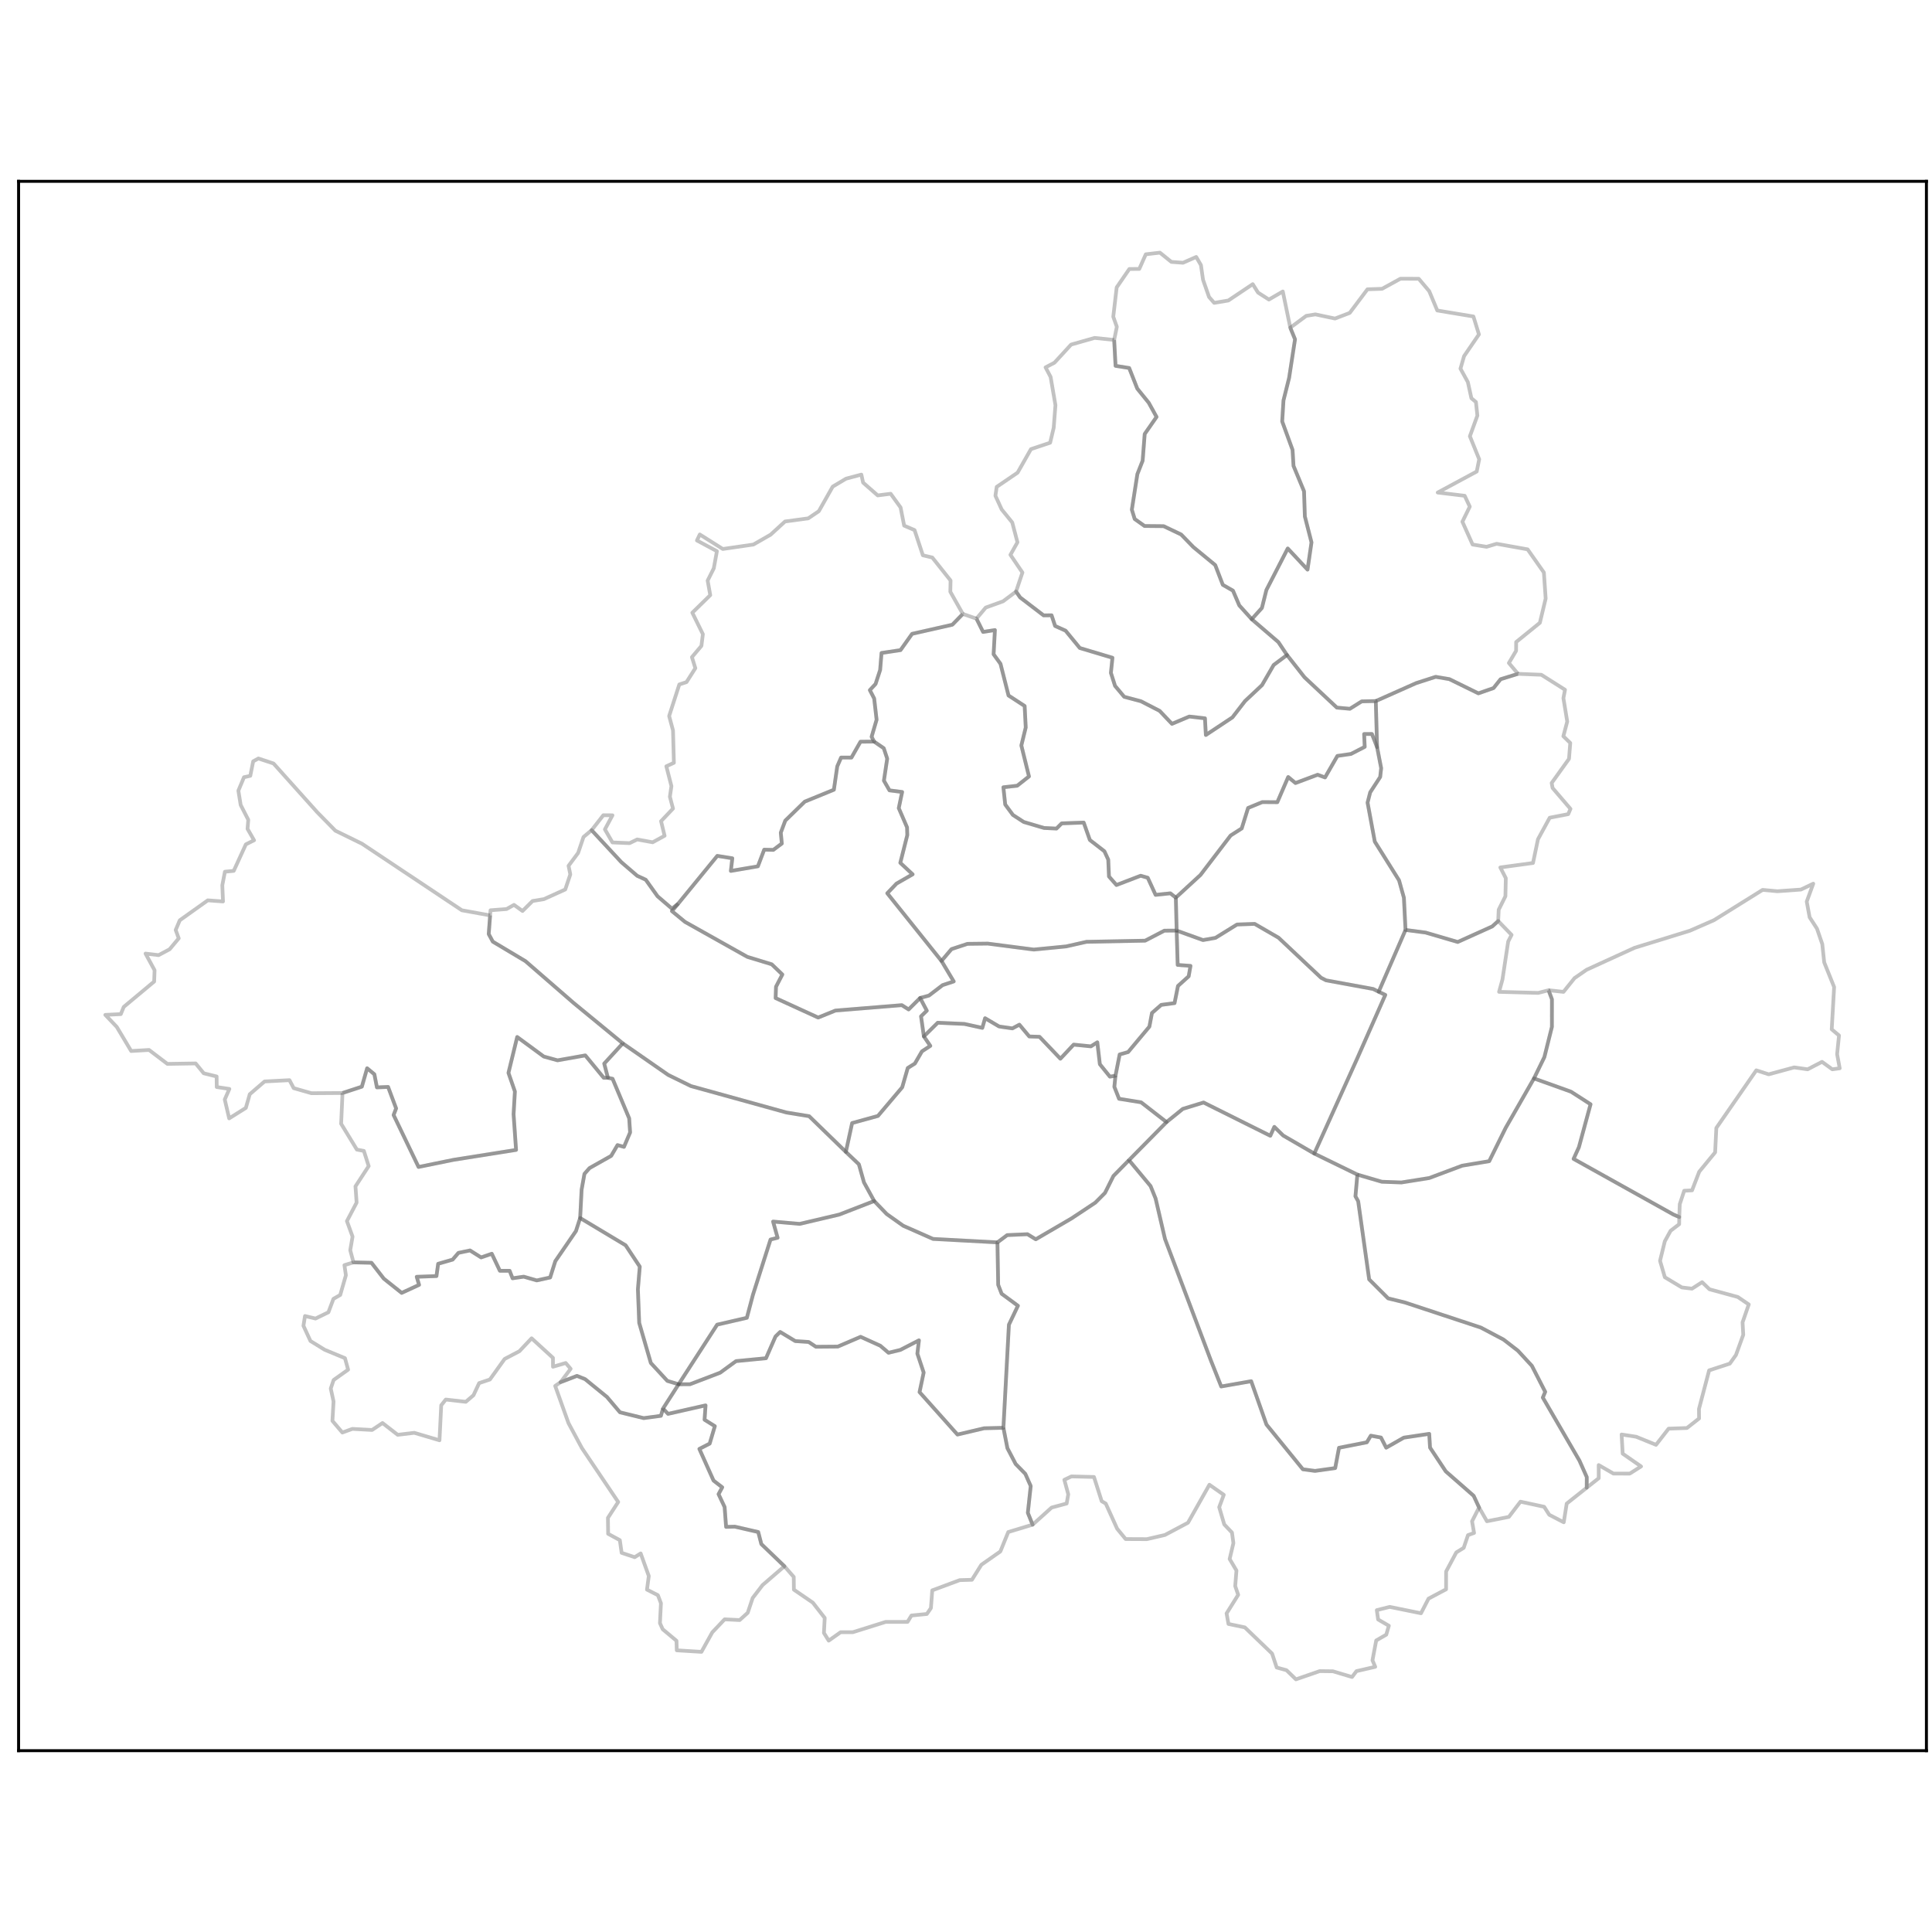 <?xml version="1.0" encoding="utf-8" standalone="no"?>
<!DOCTYPE svg PUBLIC "-//W3C//DTD SVG 1.1//EN"
  "http://www.w3.org/Graphics/SVG/1.1/DTD/svg11.dtd">
<!-- Created with matplotlib (https://matplotlib.org/) -->
<svg height="519.84pt" version="1.1" viewBox="0 0 519.84 519.84" width="519.84pt" xmlns="http://www.w3.org/2000/svg" xmlns:xlink="http://www.w3.org/1999/xlink">
 <defs>
  <style type="text/css">
*{stroke-linecap:butt;stroke-linejoin:round;}
  </style>
 </defs>
 <g id="figure_1">
  <g id="patch_1">
   <path d="M 0 519.84 
L 519.84 519.84 
L 519.84 0 
L 0 0 
z
" style="fill:#ffffff;"/>
  </g>
  <g id="axes_1">
   <g id="patch_2">
    <path d="M 5 471.053 
L 518.34 471.053 
L 518.34 48.787 
L 5 48.787 
z
" style="fill:#ffffff;"/>
   </g>
   <g id="PatchCollection_1">
    <path clip-path="url(#p4bfa4cb6cc)" d="M 416.67 266.443 
L 420.685 266.88 
L 423.666 263.169 
L 426.883 260.943 
L 439.805 255.026 
L 454.713 250.419 
L 461.187 247.585 
L 474.26 239.441 
L 478.226 239.806 
L 484.564 239.355 
L 487.892 237.768 
L 486.133 242.585 
L 486.913 246.817 
L 488.893 249.874 
L 490.316 254.023 
L 490.835 258.944 
L 493.505 265.585 
L 492.859 276.967 
L 494.818 278.609 
L 494.31 283.659 
L 495.006 287.443 
L 493.015 287.716 
L 490.245 285.707 
L 486.39 287.715 
L 482.742 287.204 
L 475.902 289.066 
L 472.562 287.99 
L 461.809 303.5 
L 461.488 310.065 
L 457.208 315.271 
L 455.281 320.28 
L 453.162 320.395 
L 451.97 324.015 
L 451.838 327.472 
L 450.268 326.792 
L 423.402 311.819 
L 424.833 308.673 
L 427.967 297.122 
L 422.712 293.743 
L 412.745 290.169 
L 415.542 284.434 
L 417.569 276.294 
L 417.578 268.881 
L 416.67 266.443 
" style="fill:none;stroke:#333333;stroke-opacity:0.3;"/>
    <path clip-path="url(#p4bfa4cb6cc)" d="M 365.226 316.044 
L 371.799 317.97 
L 377.07 318.164 
L 384.548 316.974 
L 393.433 313.645 
L 400.698 312.44 
L 405.122 303.488 
L 412.745 290.169 
L 422.712 293.743 
L 427.967 297.122 
L 424.833 308.673 
L 423.402 311.819 
L 450.268 326.792 
L 451.838 327.472 
L 451.81 329.4 
L 449.496 331.169 
L 447.948 333.997 
L 446.661 339.245 
L 447.959 343.663 
L 452.534 346.409 
L 455.265 346.736 
L 457.983 344.992 
L 459.961 346.901 
L 467.603 348.987 
L 470.537 350.985 
L 468.869 355.796 
L 469.054 359.153 
L 467.09 364.581 
L 465.438 366.91 
L 459.873 368.722 
L 457.138 379.113 
L 457.162 381.674 
L 453.899 384.234 
L 448.973 384.405 
L 445.585 388.755 
L 440.225 386.579 
L 436.322 385.977 
L 436.611 391.137 
L 441.556 394.566 
L 438.513 396.501 
L 434.122 396.494 
L 430.159 394.2 
L 430.167 397.738 
L 426.942 400.287 
L 426.951 397.441 
L 424.984 393.019 
L 415.121 376.046 
L 415.769 374.501 
L 412.181 367.499 
L 408.415 363.418 
L 404.553 360.436 
L 398.441 357.204 
L 377.976 350.442 
L 373.492 349.343 
L 368.399 344.239 
L 365.445 323.222 
L 364.707 321.886 
L 365.226 316.044 
" style="fill:none;stroke:#333333;stroke-opacity:0.3;"/>
    <path clip-path="url(#p4bfa4cb6cc)" d="M 353.631 310.388 
L 365.226 316.044 
L 364.707 321.886 
L 365.445 323.222 
L 368.399 344.239 
L 373.492 349.343 
L 377.976 350.442 
L 398.441 357.204 
L 404.553 360.436 
L 408.415 363.418 
L 412.181 367.499 
L 415.769 374.501 
L 415.121 376.046 
L 424.984 393.019 
L 426.951 397.441 
L 426.942 400.287 
L 421.551 404.567 
L 420.756 409.601 
L 416.85 407.573 
L 415.483 405.427 
L 409.111 404.051 
L 405.982 408.15 
L 400.084 409.319 
L 397.969 405.608 
L 396.518 402.476 
L 389.011 395.902 
L 384.778 389.51 
L 384.559 385.804 
L 377.722 386.824 
L 372.979 389.529 
L 371.574 386.797 
L 368.843 386.295 
L 367.771 388.083 
L 360.284 389.551 
L 359.258 395.016 
L 353.834 395.774 
L 350.557 395.336 
L 340.763 383.297 
L 336.654 371.641 
L 328.588 373.057 
L 325.804 366.041 
L 313.461 333.363 
L 310.93 322.464 
L 309.581 319.131 
L 303.775 312.16 
L 313.876 301.919 
L 318.262 298.361 
L 323.839 296.649 
L 341.802 305.601 
L 342.885 303.205 
L 345.257 305.532 
L 353.631 310.388 
" style="fill:none;stroke:#333333;stroke-opacity:0.3;"/>
    <path clip-path="url(#p4bfa4cb6cc)" d="M 303.775 312.16 
L 309.581 319.131 
L 310.93 322.464 
L 313.461 333.363 
L 325.804 366.041 
L 328.588 373.057 
L 336.654 371.641 
L 340.763 383.297 
L 350.557 395.336 
L 353.834 395.774 
L 359.258 395.016 
L 360.284 389.551 
L 367.771 388.083 
L 368.843 386.295 
L 371.574 386.797 
L 372.979 389.529 
L 377.722 386.824 
L 384.559 385.804 
L 384.778 389.51 
L 389.011 395.902 
L 396.518 402.476 
L 397.969 405.608 
L 396.083 409.337 
L 396.623 412.466 
L 394.993 413.054 
L 393.835 416.476 
L 391.84 417.71 
L 389.103 422.84 
L 389.093 427.633 
L 384.371 430.141 
L 382.346 434.077 
L 373.921 432.362 
L 370.456 433.238 
L 370.81 435.758 
L 373.698 437.436 
L 372.997 439.841 
L 370.293 441.398 
L 369.291 446.729 
L 370.032 448.489 
L 364.985 449.652 
L 363.789 451.229 
L 358.652 449.689 
L 355.097 449.646 
L 348.693 451.859 
L 346.156 449.398 
L 343.522 448.678 
L 342.28 444.933 
L 334.941 437.874 
L 330.539 436.953 
L 330.036 434.113 
L 333.158 429.116 
L 332.357 426.768 
L 332.691 422.578 
L 330.859 419.475 
L 331.871 415.203 
L 331.486 412.364 
L 329.408 410.176 
L 328.046 405.54 
L 329.28 402.208 
L 325.414 399.495 
L 319.653 409.718 
L 313.44 413.014 
L 308.573 414.138 
L 302.873 414.111 
L 300.583 411.321 
L 297.521 404.558 
L 296.43 403.929 
L 294.353 397.407 
L 288.288 397.257 
L 286.381 398.169 
L 287.436 402.075 
L 287.003 404.547 
L 282.957 405.638 
L 277.843 410.246 
L 276.557 407.045 
L 277.334 399.848 
L 275.883 396.576 
L 273.278 393.909 
L 271.059 389.652 
L 269.987 384.174 
L 271.466 356.44 
L 273.893 351.337 
L 269.511 348.114 
L 268.581 345.702 
L 268.383 334.285 
L 271.001 332.331 
L 276.462 332.086 
L 278.69 333.455 
L 288.326 327.831 
L 294.699 323.606 
L 297.316 320.977 
L 299.593 316.409 
L 303.775 312.16 
" style="fill:none;stroke:#333333;stroke-opacity:0.3;"/>
    <path clip-path="url(#p4bfa4cb6cc)" d="M 269.987 384.174 
L 271.059 389.652 
L 273.278 393.909 
L 275.883 396.576 
L 277.334 399.848 
L 276.557 407.045 
L 277.843 410.246 
L 271.288 412.225 
L 269.167 417.448 
L 264.047 421.033 
L 261.517 425.071 
L 258.225 425.164 
L 250.84 427.912 
L 250.481 432.686 
L 249.385 434.272 
L 245.24 434.684 
L 244.193 436.396 
L 238.31 436.4 
L 229.493 439.169 
L 226.186 439.179 
L 222.98 441.445 
L 221.693 439.376 
L 221.904 435.325 
L 218.708 431.222 
L 213.612 427.729 
L 213.57 424.3 
L 211.063 421.421 
L 204.856 415.462 
L 204.015 412.22 
L 197.719 410.774 
L 195.37 410.837 
L 194.971 405.495 
L 193.34 402.029 
L 194.332 400.188 
L 191.994 398.379 
L 188.175 389.855 
L 190.95 388.431 
L 192.344 383.736 
L 189.576 382.008 
L 189.842 378.143 
L 179.749 380.426 
L 178.404 378.993 
L 182.596 372.462 
L 185.648 372.458 
L 193.771 369.35 
L 198.041 366.236 
L 206.102 365.456 
L 208.667 359.601 
L 209.918 358.387 
L 213.985 360.844 
L 217.592 361.084 
L 219.536 362.37 
L 225.437 362.321 
L 231.565 359.695 
L 236.855 362.09 
L 239.081 363.991 
L 242.256 363.219 
L 247.258 360.639 
L 246.835 364.228 
L 248.532 369.308 
L 247.421 374.574 
L 257.621 385.996 
L 264.791 384.302 
L 269.987 384.174 
" style="fill:none;stroke:#333333;stroke-opacity:0.3;"/>
    <path clip-path="url(#p4bfa4cb6cc)" d="M 268.383 334.285 
L 268.581 345.702 
L 269.511 348.114 
L 273.893 351.337 
L 271.466 356.44 
L 269.987 384.174 
L 264.791 384.302 
L 257.621 385.996 
L 247.421 374.574 
L 248.532 369.308 
L 246.835 364.228 
L 247.258 360.639 
L 242.256 363.219 
L 239.081 363.991 
L 236.855 362.09 
L 231.565 359.695 
L 225.437 362.321 
L 219.536 362.37 
L 217.592 361.084 
L 213.985 360.844 
L 209.918 358.387 
L 208.667 359.601 
L 206.102 365.456 
L 198.041 366.236 
L 193.771 369.35 
L 185.648 372.458 
L 182.596 372.462 
L 192.967 356.422 
L 200.953 354.58 
L 202.59 348.402 
L 207.328 333.518 
L 209.229 333.044 
L 208.01 328.684 
L 215.175 329.309 
L 225.818 326.805 
L 235.216 323.156 
L 238.583 326.657 
L 243.026 329.81 
L 251.054 333.355 
L 268.383 334.285 
" style="fill:none;stroke:#333333;stroke-opacity:0.3;"/>
    <path clip-path="url(#p4bfa4cb6cc)" d="M 167.57 280.737 
L 179.798 289.232 
L 185.911 292.229 
L 211.6 299.337 
L 217.71 300.333 
L 227.596 309.94 
L 231.097 313.273 
L 232.47 318.152 
L 235.216 323.156 
L 225.818 326.805 
L 215.175 329.309 
L 208.01 328.684 
L 209.229 333.044 
L 207.328 333.518 
L 202.59 348.402 
L 200.953 354.58 
L 192.967 356.422 
L 182.596 372.462 
L 179.565 371.554 
L 175.117 366.731 
L 171.991 355.954 
L 171.639 346.925 
L 172.143 340.813 
L 168.339 335.071 
L 156.101 327.735 
L 156.491 320.104 
L 157.258 315.838 
L 158.626 314.292 
L 164.448 311.011 
L 166.15 308.107 
L 167.892 308.587 
L 169.544 304.704 
L 169.293 300.917 
L 164.823 290.265 
L 163.567 289.99 
L 162.574 286.18 
L 167.57 280.737 
" style="fill:none;stroke:#333333;stroke-opacity:0.3;"/>
    <path clip-path="url(#p4bfa4cb6cc)" d="M 178.404 378.993 
L 179.749 380.426 
L 189.842 378.143 
L 189.576 382.008 
L 192.344 383.736 
L 190.95 388.431 
L 188.175 389.855 
L 191.994 398.379 
L 194.332 400.188 
L 193.34 402.029 
L 194.971 405.495 
L 195.37 410.837 
L 197.719 410.774 
L 204.015 412.22 
L 204.856 415.462 
L 211.063 421.421 
L 205.179 426.496 
L 202.524 429.959 
L 201.191 433.947 
L 199.021 435.907 
L 194.974 435.71 
L 191.658 439.205 
L 188.738 444.458 
L 182.101 444.05 
L 182.023 441.484 
L 178.309 438.376 
L 177.572 436.735 
L 177.838 431.372 
L 177.017 429.214 
L 174.079 427.719 
L 174.571 424.055 
L 172.386 417.978 
L 170.775 418.992 
L 167.264 417.818 
L 166.777 414.406 
L 163.629 412.703 
L 163.575 408.407 
L 166.337 404.14 
L 156.572 389.634 
L 152.96 382.909 
L 149.38 372.91 
L 150.825 371.905 
L 155.239 370.208 
L 157.424 371.079 
L 163.315 375.878 
L 166.814 380.007 
L 173.205 381.572 
L 177.829 380.951 
L 178.404 378.993 
" style="fill:none;stroke:#333333;stroke-opacity:0.3;"/>
    <path clip-path="url(#p4bfa4cb6cc)" d="M 95.113 339.667 
L 99.954 339.776 
L 103.267 344.041 
L 108.077 347.877 
L 112.762 345.716 
L 112.124 343.545 
L 117.436 343.351 
L 117.895 340.044 
L 121.787 338.922 
L 123.35 337.105 
L 126.465 336.452 
L 129.453 338.336 
L 132.324 337.341 
L 134.499 341.925 
L 137.125 341.927 
L 137.915 343.946 
L 140.92 343.513 
L 144.422 344.521 
L 148.029 343.728 
L 149.415 339.342 
L 154.969 331.238 
L 156.101 327.735 
L 168.339 335.071 
L 172.143 340.813 
L 171.639 346.925 
L 171.991 355.954 
L 175.117 366.731 
L 179.565 371.554 
L 182.596 372.462 
L 178.404 378.993 
L 177.829 380.951 
L 173.205 381.572 
L 166.814 380.007 
L 163.315 375.878 
L 157.424 371.079 
L 155.239 370.208 
L 150.825 371.905 
L 153.542 368.303 
L 152.214 366.74 
L 148.79 367.75 
L 148.781 365.35 
L 143.038 360.092 
L 139.755 363.57 
L 135.781 365.652 
L 131.82 371.177 
L 128.92 372.153 
L 127.398 375.415 
L 125.337 377.183 
L 119.943 376.575 
L 118.718 378.118 
L 118.251 387.535 
L 111.466 385.522 
L 107.009 386.063 
L 102.92 382.891 
L 100.116 384.758 
L 94.8 384.471 
L 92.116 385.448 
L 89.446 382.311 
L 89.746 377.085 
L 88.994 373.61 
L 89.768 371.314 
L 93.668 368.533 
L 92.816 365.436 
L 87.363 363.179 
L 83.533 360.819 
L 81.648 356.73 
L 82.065 354.097 
L 84.891 354.78 
L 88.364 353.093 
L 89.722 349.478 
L 91.543 348.434 
L 93.068 343.133 
L 92.673 340.409 
L 95.113 339.667 
" style="fill:none;stroke:#333333;stroke-opacity:0.3;"/>
    <path clip-path="url(#p4bfa4cb6cc)" d="M 131.875 246.303 
L 131.498 251.326 
L 132.601 253.369 
L 141.391 258.617 
L 154.334 269.856 
L 167.57 280.737 
L 162.574 286.18 
L 163.567 289.99 
L 162.441 289.999 
L 157.486 283.975 
L 150.018 285.303 
L 146.318 284.283 
L 139.161 279.023 
L 136.809 288.678 
L 138.544 293.684 
L 138.189 299.794 
L 138.855 309.403 
L 121.996 312.077 
L 112.615 313.993 
L 105.904 300.015 
L 106.584 298.238 
L 104.422 292.458 
L 101.419 292.584 
L 100.73 289.05 
L 98.783 287.438 
L 97.363 292.387 
L 92.16 294.093 
L 83.806 294.151 
L 79.03 292.785 
L 77.888 290.639 
L 71.188 290.986 
L 67.201 294.424 
L 66.147 298.104 
L 61.66 300.919 
L 60.473 295.837 
L 61.716 292.999 
L 58.316 292.488 
L 58.287 289.643 
L 54.823 288.787 
L 52.644 286.135 
L 45.039 286.258 
L 40.108 282.51 
L 35.293 282.793 
L 31.418 276.309 
L 28.334 273.072 
L 32.507 272.866 
L 33.293 270.931 
L 41.479 264.104 
L 41.591 261.057 
L 39.16 256.58 
L 42.676 256.998 
L 45.638 255.421 
L 48.091 252.481 
L 47.271 250.228 
L 48.369 247.626 
L 55.906 242.253 
L 60.003 242.555 
L 59.818 238.206 
L 60.517 234.552 
L 62.893 234.32 
L 66.151 227.192 
L 68.361 226.089 
L 66.602 223.017 
L 66.804 220.584 
L 64.758 216.591 
L 64.136 212.745 
L 65.652 209.124 
L 67.347 208.745 
L 68.127 204.847 
L 69.524 204.08 
L 73.598 205.43 
L 85.37 218.56 
L 90.243 223.516 
L 97.38 227.008 
L 124.275 244.928 
L 131.875 246.303 
" style="fill:none;stroke:#333333;stroke-opacity:0.3;"/>
    <path clip-path="url(#p4bfa4cb6cc)" d="M 92.16 294.093 
L 97.363 292.387 
L 98.783 287.438 
L 100.73 289.05 
L 101.419 292.584 
L 104.422 292.458 
L 106.584 298.238 
L 105.904 300.015 
L 112.615 313.993 
L 121.996 312.077 
L 138.855 309.403 
L 138.189 299.794 
L 138.544 293.684 
L 136.809 288.678 
L 139.161 279.023 
L 146.318 284.283 
L 150.018 285.303 
L 157.486 283.975 
L 162.441 289.999 
L 163.567 289.99 
L 164.823 290.265 
L 169.293 300.917 
L 169.544 304.704 
L 167.892 308.587 
L 166.15 308.107 
L 164.448 311.011 
L 158.626 314.292 
L 157.258 315.838 
L 156.491 320.104 
L 156.101 327.735 
L 154.969 331.238 
L 149.415 339.342 
L 148.029 343.728 
L 144.422 344.521 
L 140.92 343.513 
L 137.915 343.946 
L 137.125 341.927 
L 134.499 341.925 
L 132.324 337.341 
L 129.453 338.336 
L 126.465 336.452 
L 123.35 337.105 
L 121.787 338.922 
L 117.895 340.044 
L 117.436 343.351 
L 112.124 343.545 
L 112.762 345.716 
L 108.077 347.877 
L 103.267 344.041 
L 99.954 339.776 
L 95.113 339.667 
L 94.241 336.393 
L 94.86 332.735 
L 93.346 328.558 
L 95.953 323.58 
L 95.645 319.214 
L 99.202 313.76 
L 97.909 309.676 
L 96.022 309.316 
L 91.788 302.375 
L 92.16 294.093 
" style="fill:none;stroke:#333333;stroke-opacity:0.3;"/>
    <path clip-path="url(#p4bfa4cb6cc)" d="M 182.486 243.138 
L 180.791 245.15 
L 184.328 248.062 
L 201.077 257.46 
L 207.648 259.461 
L 210.504 262.202 
L 208.799 265.501 
L 208.695 268.552 
L 220.139 273.792 
L 224.782 271.912 
L 242.652 270.455 
L 244.481 271.608 
L 247.576 268.521 
L 249.377 271.941 
L 247.821 273.461 
L 248.584 278.863 
L 250.319 281.412 
L 248.063 282.887 
L 246.16 286.171 
L 244.247 287.366 
L 242.76 292.548 
L 236.228 300.264 
L 229.281 302.178 
L 227.596 309.94 
L 217.71 300.333 
L 211.6 299.337 
L 185.911 292.229 
L 179.798 289.232 
L 167.57 280.737 
L 154.334 269.856 
L 141.391 258.617 
L 132.601 253.369 
L 131.498 251.326 
L 131.875 246.303 
L 131.978 244.926 
L 136.304 244.595 
L 138.303 243.478 
L 140.597 245.115 
L 143.295 242.433 
L 146.352 241.929 
L 152.089 239.333 
L 153.452 235.27 
L 152.978 232.965 
L 155.552 229.503 
L 157.009 225.199 
L 159.189 223.375 
L 167.183 231.985 
L 171.447 235.648 
L 173.747 236.706 
L 176.926 241.156 
L 180.825 244.508 
L 182.486 243.138 
" style="fill:none;stroke:#333333;stroke-opacity:0.3;"/>
    <path clip-path="url(#p4bfa4cb6cc)" d="M 235.188 199.536 
L 237.791 201.322 
L 238.719 204.123 
L 237.834 210.051 
L 239.333 212.661 
L 242.738 213.095 
L 241.827 217.447 
L 244.055 222.607 
L 244.125 224.7 
L 242.242 232.162 
L 245.563 235.253 
L 241.231 237.739 
L 238.734 240.347 
L 253.324 258.56 
L 256.621 264.075 
L 253.619 265.07 
L 249.947 267.879 
L 247.576 268.521 
L 244.481 271.608 
L 242.652 270.455 
L 224.782 271.912 
L 220.139 273.792 
L 208.695 268.552 
L 208.799 265.501 
L 210.504 262.202 
L 207.648 259.461 
L 201.077 257.46 
L 184.328 248.062 
L 180.791 245.15 
L 182.486 243.138 
L 192.999 230.29 
L 197.045 230.937 
L 196.649 234.34 
L 203.923 233.097 
L 205.621 228.619 
L 208.081 228.675 
L 210.364 226.966 
L 210.082 224.041 
L 211.292 220.806 
L 216.54 215.69 
L 224.37 212.493 
L 225.279 206.203 
L 226.31 203.834 
L 229.099 203.84 
L 231.533 199.569 
L 235.188 199.536 
" style="fill:none;stroke:#333333;stroke-opacity:0.3;"/>
    <path clip-path="url(#p4bfa4cb6cc)" d="M 259.068 165.193 
L 256.242 168.094 
L 245.412 170.544 
L 242.3 174.929 
L 237.19 175.693 
L 236.816 180.271 
L 235.588 184.032 
L 234.049 185.687 
L 235.21 187.928 
L 235.865 193.655 
L 234.524 198.239 
L 235.188 199.536 
L 231.533 199.569 
L 229.099 203.84 
L 226.31 203.834 
L 225.279 206.203 
L 224.37 212.493 
L 216.54 215.69 
L 211.292 220.806 
L 210.082 224.041 
L 210.364 226.966 
L 208.081 228.675 
L 205.621 228.619 
L 203.923 233.097 
L 196.649 234.34 
L 197.045 230.937 
L 192.999 230.29 
L 182.486 243.138 
L 180.825 244.508 
L 176.926 241.156 
L 173.747 236.706 
L 171.447 235.648 
L 167.183 231.985 
L 159.189 223.375 
L 162.334 219.351 
L 164.797 219.37 
L 162.76 223.161 
L 164.79 226.671 
L 169.403 226.866 
L 171.452 225.87 
L 175.609 226.634 
L 178.821 224.88 
L 177.87 220.952 
L 181.087 217.564 
L 180.244 214.372 
L 180.66 211.512 
L 179.289 206.183 
L 181.323 205.245 
L 181.086 196.546 
L 180.043 192.655 
L 182.782 184.165 
L 184.711 183.536 
L 187.097 179.789 
L 186.176 176.814 
L 188.728 173.789 
L 189.123 170.635 
L 186.283 164.856 
L 191.107 160.141 
L 190.405 156.212 
L 192.061 152.907 
L 192.896 148.303 
L 187.527 145.421 
L 188.294 143.809 
L 194.488 147.713 
L 202.715 146.519 
L 207.352 143.863 
L 211.228 140.315 
L 217.47 139.475 
L 220.316 137.549 
L 224.051 130.939 
L 227.653 128.791 
L 231.763 127.697 
L 232.231 129.854 
L 236.164 133.3 
L 239.648 132.854 
L 242.315 136.538 
L 243.278 141.431 
L 246.076 142.628 
L 248.312 149.407 
L 250.853 150.013 
L 255.764 156.192 
L 255.7 159.224 
L 259.068 165.193 
" style="fill:none;stroke:#333333;stroke-opacity:0.3;"/>
    <path clip-path="url(#p4bfa4cb6cc)" d="M 408.447 181.308 
L 403.759 182.758 
L 401.858 185.143 
L 397.781 186.558 
L 389.973 182.732 
L 386.295 182.111 
L 381.043 183.805 
L 370.181 188.633 
L 366.393 188.717 
L 363.216 190.71 
L 359.708 190.395 
L 351.002 182.235 
L 346.293 176.245 
L 343.957 172.756 
L 336.806 166.61 
L 339.544 163.573 
L 340.747 158.746 
L 346.491 147.577 
L 351.814 153.266 
L 352.881 145.936 
L 351.096 138.958 
L 350.876 132.191 
L 348.044 125.361 
L 347.786 121.056 
L 344.996 113.399 
L 345.344 107.733 
L 346.855 101.69 
L 348.451 91.295 
L 347.175 88.172 
L 351.472 84.987 
L 353.923 84.589 
L 359.203 85.71 
L 363.164 84.196 
L 367.939 77.838 
L 371.869 77.709 
L 376.805 74.997 
L 381.738 75.007 
L 384.555 78.338 
L 386.726 83.539 
L 396.448 85.154 
L 397.935 89.978 
L 393.934 95.825 
L 392.963 99.196 
L 394.952 102.805 
L 395.907 107.155 
L 397.128 108.173 
L 397.516 111.822 
L 395.498 117.379 
L 398.004 123.573 
L 397.338 126.869 
L 386.843 132.524 
L 394.102 133.4 
L 395.471 136.326 
L 393.485 140.376 
L 396.225 146.513 
L 399.994 147.125 
L 402.693 146.316 
L 411.032 147.811 
L 415.411 154.042 
L 415.891 161.052 
L 414.329 167.575 
L 407.949 172.752 
L 407.932 175.123 
L 405.99 178.395 
L 408.447 181.308 
" style="fill:none;stroke:#333333;stroke-opacity:0.3;"/>
    <path clip-path="url(#p4bfa4cb6cc)" d="M 347.175 88.172 
L 348.451 91.295 
L 346.855 101.69 
L 345.344 107.733 
L 344.996 113.399 
L 347.786 121.056 
L 348.044 125.361 
L 350.876 132.191 
L 351.096 138.958 
L 352.881 145.936 
L 351.814 153.266 
L 346.491 147.577 
L 340.747 158.746 
L 339.544 163.573 
L 336.806 166.61 
L 333.458 162.902 
L 331.751 158.921 
L 329.021 157.361 
L 326.979 152.042 
L 321.095 147.2 
L 317.809 143.818 
L 313.105 141.578 
L 307.959 141.528 
L 305.311 139.647 
L 304.542 137.137 
L 306.031 127.576 
L 307.45 123.955 
L 308.003 116.769 
L 311.191 112.182 
L 309.09 108.371 
L 306.006 104.564 
L 303.825 99.017 
L 300.16 98.436 
L 299.788 91.47 
L 300.505 87.937 
L 299.546 85.225 
L 300.461 77.333 
L 303.866 72.38 
L 306.546 72.355 
L 308.295 68.422 
L 312.099 67.981 
L 315.178 70.467 
L 318.309 70.701 
L 321.862 69.137 
L 323.132 71.317 
L 323.699 75.276 
L 325.317 79.915 
L 326.702 81.492 
L 330.509 80.856 
L 337.076 76.456 
L 338.5 78.727 
L 341.42 80.598 
L 345.164 78.428 
L 347.175 88.172 
" style="fill:none;stroke:#333333;stroke-opacity:0.3;"/>
    <path clip-path="url(#p4bfa4cb6cc)" d="M 299.788 91.47 
L 300.16 98.436 
L 303.825 99.017 
L 306.006 104.564 
L 309.09 108.371 
L 311.191 112.182 
L 308.003 116.769 
L 307.45 123.955 
L 306.031 127.576 
L 304.542 137.137 
L 305.311 139.647 
L 307.959 141.528 
L 313.105 141.578 
L 317.809 143.818 
L 321.095 147.2 
L 326.979 152.042 
L 329.021 157.361 
L 331.751 158.921 
L 333.458 162.902 
L 336.806 166.61 
L 343.957 172.756 
L 346.293 176.245 
L 342.708 178.922 
L 339.572 184.343 
L 335.004 188.63 
L 331.604 193.024 
L 324.458 197.763 
L 324.217 193.276 
L 320.001 192.795 
L 315.339 194.765 
L 312.019 191.271 
L 306.993 188.682 
L 302.486 187.485 
L 300.022 184.546 
L 298.91 181.05 
L 299.323 176.979 
L 290.537 174.355 
L 286.714 169.693 
L 283.895 168.428 
L 282.947 165.555 
L 280.8 165.581 
L 274.48 160.747 
L 273.389 159.171 
L 275.104 154.049 
L 271.877 149.285 
L 273.767 145.912 
L 272.36 140.569 
L 269.525 137.086 
L 267.833 133.393 
L 268.179 131.002 
L 273.803 127.176 
L 277.394 120.849 
L 282.557 119.125 
L 283.522 115.075 
L 283.987 109.009 
L 282.683 101.412 
L 281.324 98.845 
L 283.72 97.592 
L 288.193 92.72 
L 294.516 90.92 
L 299.788 91.47 
" style="fill:none;stroke:#333333;stroke-opacity:0.3;"/>
    <path clip-path="url(#p4bfa4cb6cc)" d="M 262.736 166.458 
L 265.228 163.477 
L 269.902 161.789 
L 273.389 159.171 
L 274.48 160.747 
L 280.8 165.581 
L 282.947 165.555 
L 283.895 168.428 
L 286.714 169.693 
L 290.537 174.355 
L 299.323 176.979 
L 298.91 181.05 
L 300.022 184.546 
L 302.486 187.485 
L 306.993 188.682 
L 312.019 191.271 
L 315.339 194.765 
L 320.001 192.795 
L 324.217 193.276 
L 324.458 197.763 
L 331.604 193.024 
L 335.004 188.63 
L 339.572 184.343 
L 342.708 178.922 
L 346.293 176.245 
L 351.002 182.235 
L 359.708 190.395 
L 363.216 190.71 
L 366.393 188.717 
L 370.181 188.633 
L 370.532 201.038 
L 369.138 197.487 
L 367.041 197.505 
L 367.204 200.955 
L 363.511 202.86 
L 359.849 203.396 
L 356.525 209.183 
L 354.536 208.461 
L 348.572 210.69 
L 346.613 209.068 
L 343.684 215.847 
L 339.643 215.819 
L 335.822 217.394 
L 334.108 222.907 
L 331.125 224.802 
L 323.008 235.424 
L 316.379 241.521 
L 314.912 240.365 
L 310.935 240.782 
L 308.819 236.173 
L 306.918 235.632 
L 300.399 238.128 
L 298.392 235.84 
L 298.193 231.298 
L 297.156 229.042 
L 293.249 226.021 
L 291.588 221.327 
L 285.673 221.543 
L 284.266 222.941 
L 280.924 222.781 
L 275.457 221.167 
L 272.544 219.276 
L 270.473 216.472 
L 269.977 211.828 
L 273.705 211.412 
L 276.864 208.912 
L 274.811 200.581 
L 275.993 195.742 
L 275.7 189.961 
L 271.36 187.132 
L 269.201 178.607 
L 267.347 176.047 
L 267.699 169.531 
L 264.518 170.034 
L 262.736 166.458 
" style="fill:none;stroke:#333333;stroke-opacity:0.3;"/>
    <path clip-path="url(#p4bfa4cb6cc)" d="M 370.181 188.633 
L 381.043 183.805 
L 386.295 182.111 
L 389.973 182.732 
L 397.781 186.558 
L 401.858 185.143 
L 403.759 182.758 
L 408.447 181.308 
L 414.727 181.559 
L 421.095 185.588 
L 420.663 187.851 
L 421.694 194.15 
L 420.647 198.097 
L 422.508 199.91 
L 422.167 204.182 
L 417.506 210.675 
L 417.752 212.023 
L 422.565 217.641 
L 421.958 219.059 
L 416.978 220.02 
L 413.82 225.815 
L 412.482 232.203 
L 403.686 233.404 
L 405.165 236.286 
L 405.057 241.154 
L 403.251 244.778 
L 403.115 247.828 
L 401.506 249.278 
L 392.223 253.458 
L 383.587 250.924 
L 378.181 250.219 
L 377.747 241.558 
L 376.439 236.864 
L 369.915 226.455 
L 367.968 215.961 
L 368.674 213.199 
L 371.364 209.06 
L 371.628 206.693 
L 370.532 201.038 
L 370.181 188.633 
" style="fill:none;stroke:#333333;stroke-opacity:0.3;"/>
    <path clip-path="url(#p4bfa4cb6cc)" d="M 316.379 241.521 
L 323.008 235.424 
L 331.125 224.802 
L 334.108 222.907 
L 335.822 217.394 
L 339.643 215.819 
L 343.684 215.847 
L 346.613 209.068 
L 348.572 210.69 
L 354.536 208.461 
L 356.525 209.183 
L 359.849 203.396 
L 363.511 202.86 
L 367.204 200.955 
L 367.041 197.505 
L 369.138 197.487 
L 370.532 201.038 
L 371.628 206.693 
L 371.364 209.06 
L 368.674 213.199 
L 367.968 215.961 
L 369.915 226.455 
L 376.439 236.864 
L 377.747 241.558 
L 378.181 250.219 
L 370.959 266.845 
L 369.47 266.101 
L 356.802 263.776 
L 355.457 263.081 
L 344.02 252.311 
L 337.585 248.586 
L 332.842 248.759 
L 327.039 252.35 
L 323.686 252.942 
L 316.602 250.389 
L 316.379 241.521 
" style="fill:none;stroke:#333333;stroke-opacity:0.3;"/>
    <path clip-path="url(#p4bfa4cb6cc)" d="M 378.181 250.219 
L 383.587 250.924 
L 392.223 253.458 
L 401.506 249.278 
L 403.115 247.828 
L 406.717 251.541 
L 405.805 253.331 
L 404.263 263.551 
L 403.355 266.876 
L 413.897 267.16 
L 416.67 266.443 
L 417.578 268.881 
L 417.569 276.294 
L 415.542 284.434 
L 412.745 290.169 
L 405.122 303.488 
L 400.698 312.44 
L 393.433 313.645 
L 384.548 316.974 
L 377.07 318.164 
L 371.799 317.97 
L 365.226 316.044 
L 353.631 310.388 
L 365.106 284.975 
L 372.74 267.697 
L 370.959 266.845 
L 378.181 250.219 
" style="fill:none;stroke:#333333;stroke-opacity:0.3;"/>
    <path clip-path="url(#p4bfa4cb6cc)" d="M 316.602 250.389 
L 323.686 252.942 
L 327.039 252.35 
L 332.842 248.759 
L 337.585 248.586 
L 344.02 252.311 
L 355.457 263.081 
L 356.802 263.776 
L 369.47 266.101 
L 370.959 266.845 
L 372.74 267.697 
L 365.106 284.975 
L 353.631 310.388 
L 345.257 305.532 
L 342.885 303.205 
L 341.802 305.601 
L 323.839 296.649 
L 318.262 298.361 
L 313.876 301.919 
L 307.033 296.597 
L 301.101 295.647 
L 299.836 292.434 
L 300.136 289.451 
L 301.265 283.722 
L 303.54 283.074 
L 309.265 276.23 
L 309.958 272.561 
L 312.448 270.38 
L 316.032 269.908 
L 316.958 265.29 
L 319.834 262.696 
L 320.325 259.887 
L 316.878 259.635 
L 316.602 250.389 
" style="fill:none;stroke:#333333;stroke-opacity:0.3;"/>
    <path clip-path="url(#p4bfa4cb6cc)" d="M 300.136 289.451 
L 299.836 292.434 
L 301.101 295.647 
L 307.033 296.597 
L 313.876 301.919 
L 303.775 312.16 
L 299.593 316.409 
L 297.316 320.977 
L 294.699 323.606 
L 288.326 327.831 
L 278.69 333.455 
L 276.462 332.086 
L 271.001 332.331 
L 268.383 334.285 
L 251.054 333.355 
L 243.026 329.81 
L 238.583 326.657 
L 235.216 323.156 
L 232.47 318.152 
L 231.097 313.273 
L 227.596 309.94 
L 229.281 302.178 
L 236.228 300.264 
L 242.76 292.548 
L 244.247 287.366 
L 246.16 286.171 
L 248.063 282.887 
L 250.319 281.412 
L 248.584 278.863 
L 252.312 275.184 
L 259.498 275.508 
L 264.314 276.569 
L 265.055 273.969 
L 268.819 276.19 
L 272.405 276.707 
L 274.285 275.708 
L 276.942 278.88 
L 279.7 278.97 
L 285.318 284.867 
L 288.888 281.076 
L 293.531 281.541 
L 295.25 280.451 
L 295.938 286.351 
L 298.633 289.689 
L 300.136 289.451 
" style="fill:none;stroke:#333333;stroke-opacity:0.3;"/>
    <path clip-path="url(#p4bfa4cb6cc)" d="M 316.602 250.389 
L 316.878 259.635 
L 320.325 259.887 
L 319.834 262.696 
L 316.958 265.29 
L 316.032 269.908 
L 312.448 270.38 
L 309.958 272.561 
L 309.265 276.23 
L 303.54 283.074 
L 301.265 283.722 
L 300.136 289.451 
L 298.633 289.689 
L 295.938 286.351 
L 295.25 280.451 
L 293.531 281.541 
L 288.888 281.076 
L 285.318 284.867 
L 279.7 278.97 
L 276.942 278.88 
L 274.285 275.708 
L 272.405 276.707 
L 268.819 276.19 
L 265.055 273.969 
L 264.314 276.569 
L 259.498 275.508 
L 252.312 275.184 
L 248.584 278.863 
L 247.821 273.461 
L 249.377 271.941 
L 247.576 268.521 
L 249.947 267.879 
L 253.619 265.07 
L 256.621 264.075 
L 253.324 258.56 
L 256.014 255.377 
L 260.318 253.958 
L 265.779 253.892 
L 278.163 255.498 
L 286.853 254.652 
L 292.347 253.412 
L 308.119 253.105 
L 313.296 250.409 
L 316.602 250.389 
" style="fill:none;stroke:#333333;stroke-opacity:0.3;"/>
    <path clip-path="url(#p4bfa4cb6cc)" d="M 259.068 165.193 
L 262.736 166.458 
L 264.518 170.034 
L 267.699 169.531 
L 267.347 176.047 
L 269.201 178.607 
L 271.36 187.132 
L 275.7 189.961 
L 275.993 195.742 
L 274.811 200.581 
L 276.864 208.912 
L 273.705 211.412 
L 269.977 211.828 
L 270.473 216.472 
L 272.544 219.276 
L 275.457 221.167 
L 280.924 222.781 
L 284.266 222.941 
L 285.673 221.543 
L 291.588 221.327 
L 293.249 226.021 
L 297.156 229.042 
L 298.193 231.298 
L 298.392 235.84 
L 300.399 238.128 
L 306.918 235.632 
L 308.819 236.173 
L 310.935 240.782 
L 314.912 240.365 
L 316.379 241.521 
L 316.602 250.389 
L 313.296 250.409 
L 308.119 253.105 
L 292.347 253.412 
L 286.853 254.652 
L 278.163 255.498 
L 265.779 253.892 
L 260.318 253.958 
L 256.014 255.377 
L 253.324 258.56 
L 238.734 240.347 
L 241.231 237.739 
L 245.563 235.253 
L 242.242 232.162 
L 244.125 224.7 
L 244.055 222.607 
L 241.827 217.447 
L 242.738 213.095 
L 239.333 212.661 
L 237.834 210.051 
L 238.719 204.123 
L 237.791 201.322 
L 235.188 199.536 
L 234.524 198.239 
L 235.865 193.655 
L 235.21 187.928 
L 234.049 185.687 
L 235.588 184.032 
L 236.816 180.271 
L 237.19 175.693 
L 242.3 174.929 
L 245.412 170.544 
L 256.242 168.094 
L 259.068 165.193 
" style="fill:none;stroke:#333333;stroke-opacity:0.3;"/>
   </g>
   <g id="patch_3">
    <path d="M 5 471.053 
L 5 48.787 
" style="fill:none;stroke:#000000;stroke-linecap:square;stroke-linejoin:miter;stroke-width:0.8;"/>
   </g>
   <g id="patch_4">
    <path d="M 518.34 471.053 
L 518.34 48.787 
" style="fill:none;stroke:#000000;stroke-linecap:square;stroke-linejoin:miter;stroke-width:0.8;"/>
   </g>
   <g id="patch_5">
    <path d="M 5 471.053 
L 518.34 471.053 
" style="fill:none;stroke:#000000;stroke-linecap:square;stroke-linejoin:miter;stroke-width:0.8;"/>
   </g>
   <g id="patch_6">
    <path d="M 5 48.787 
L 518.34 48.787 
" style="fill:none;stroke:#000000;stroke-linecap:square;stroke-linejoin:miter;stroke-width:0.8;"/>
   </g>
  </g>
 </g>
 <defs>
  <clipPath id="p4bfa4cb6cc">
   <rect height="422.267" width="513.34" x="5" y="48.787"/>
  </clipPath>
 </defs>
</svg>
